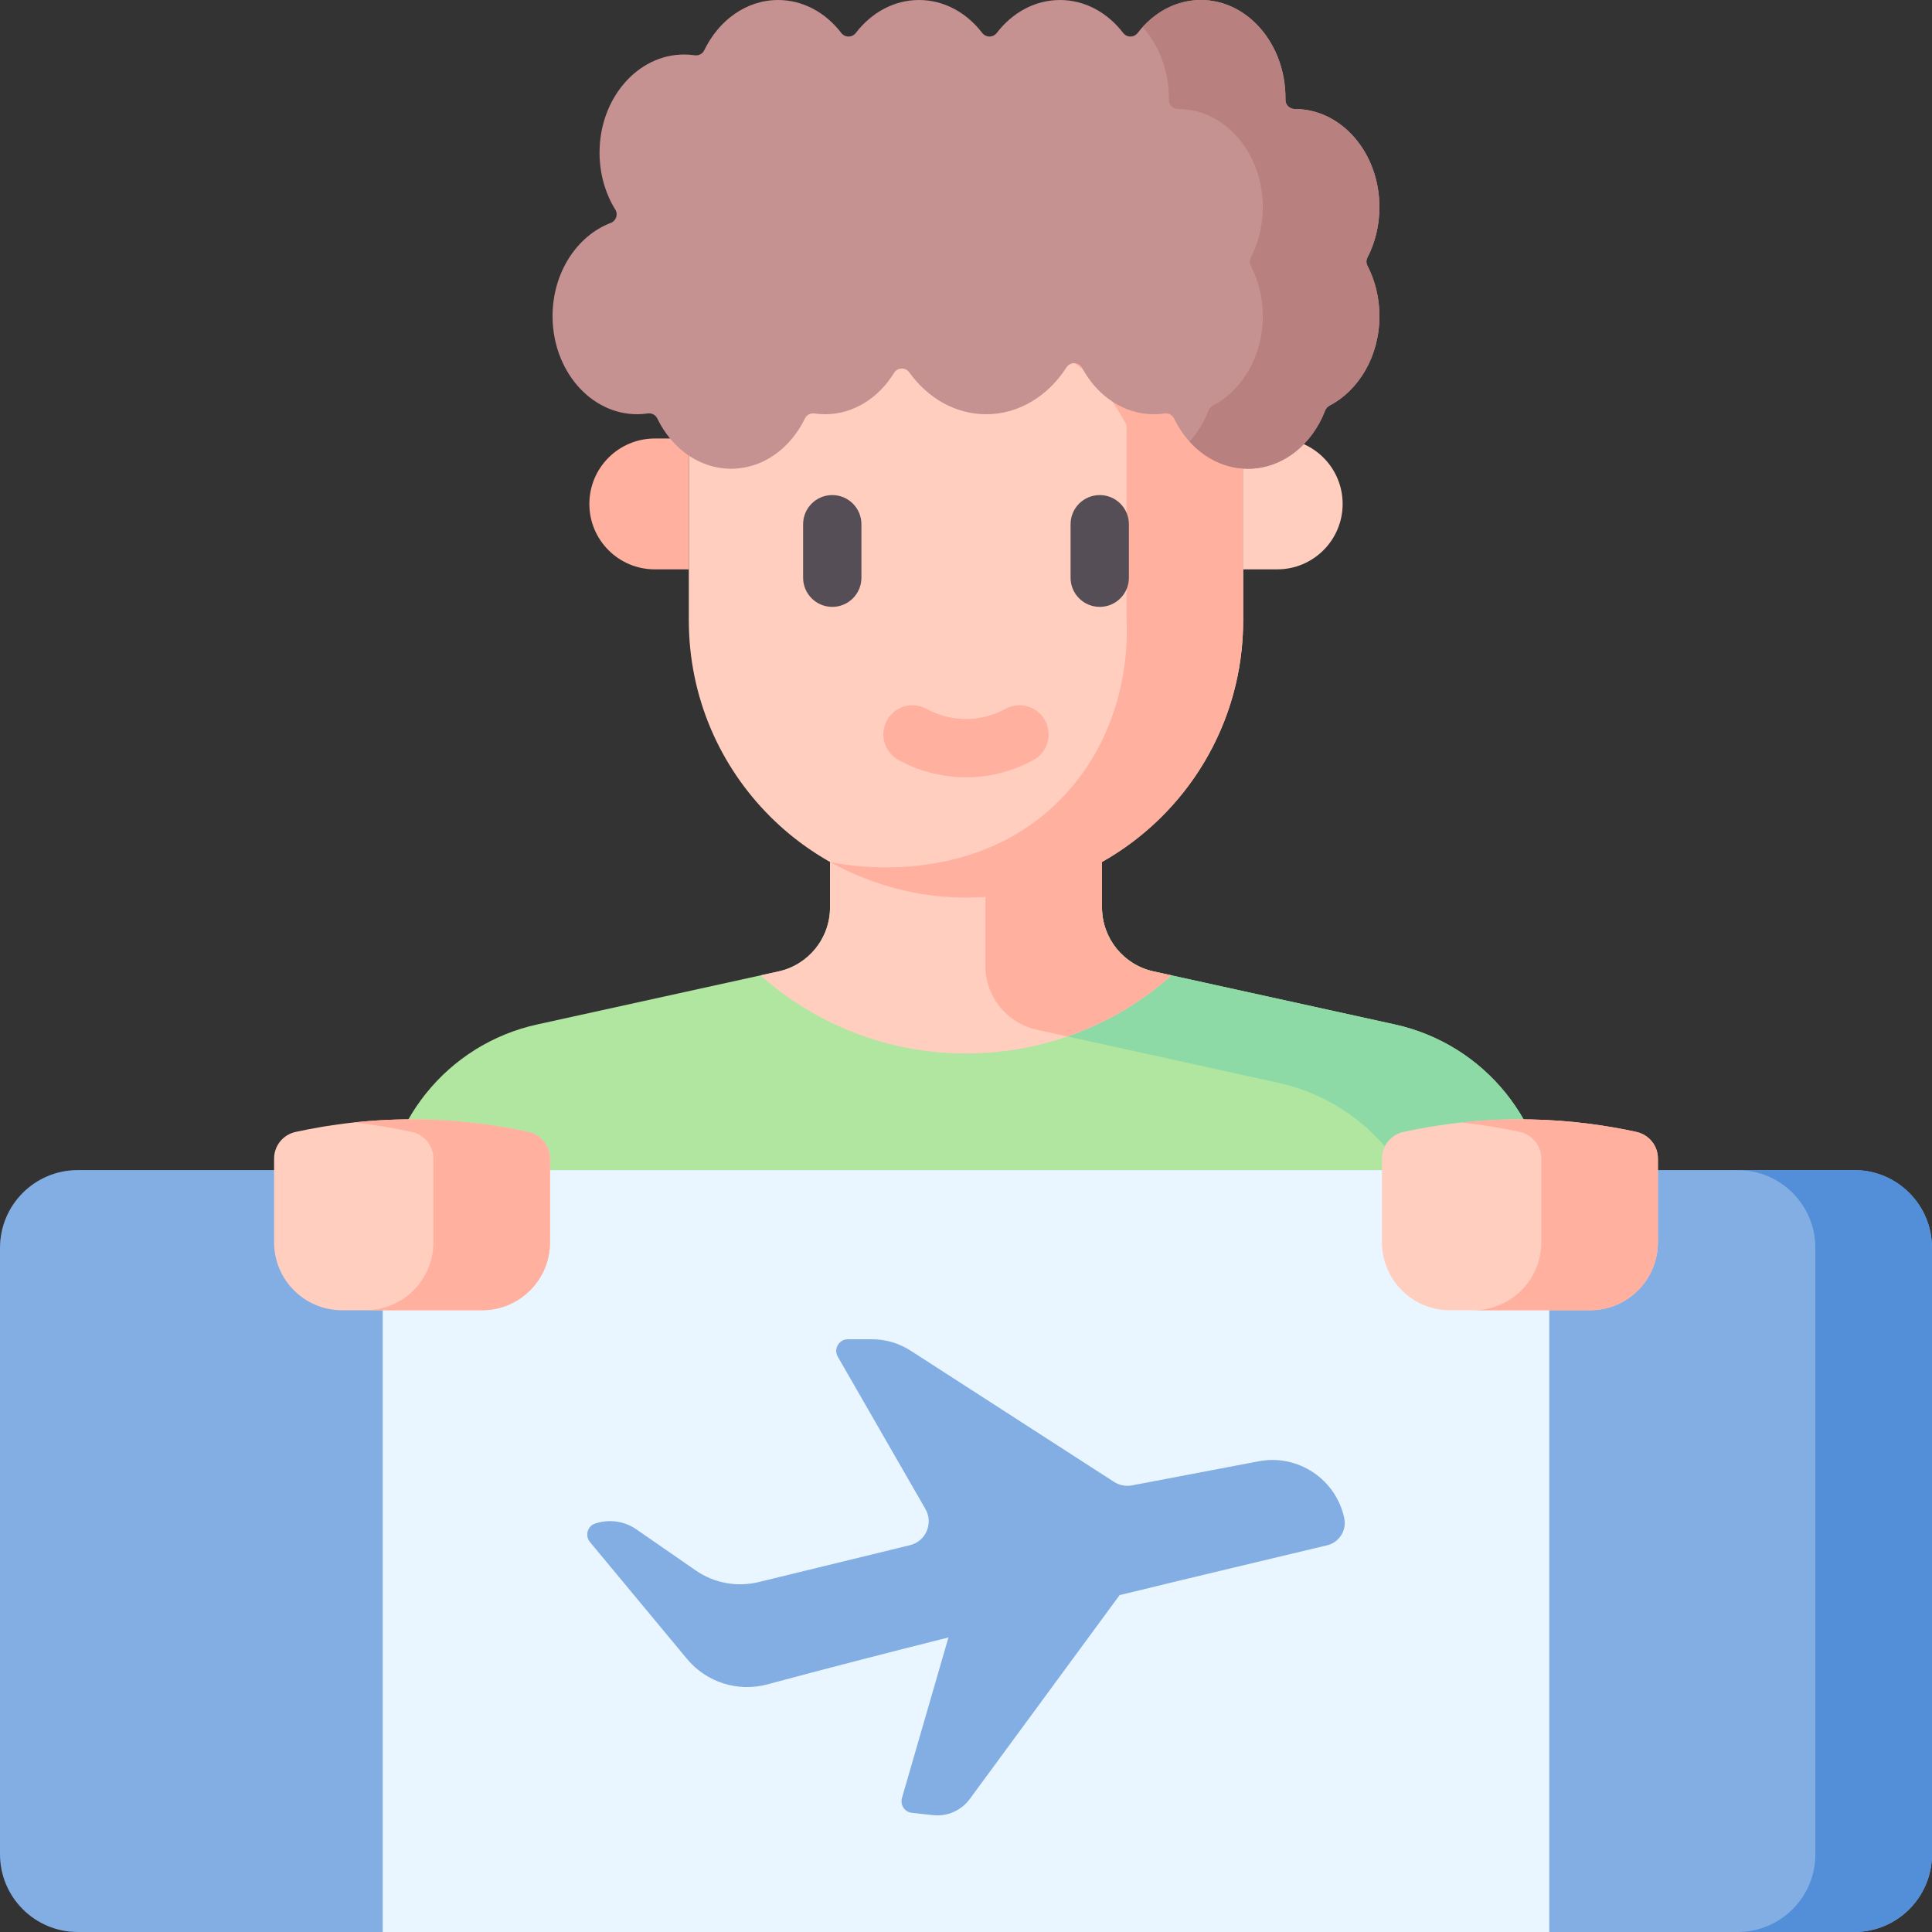 <svg id="Layer_1" enable-background="new 0 0 512 512" height="512" viewBox="0 0 512 512" width="512" xmlns="http://www.w3.org/2000/svg"><rect x="0" y="0" width="512" height="512" fill="#333333" stroke="none"/><g><g><g><g><path d="m410.571 431.584v-109.203c0-24.466-17.023-45.636-40.918-50.888l-63.976-14.061c-7.965-1.751-13.639-8.807-13.639-16.963v-21.995h-72.075v21.995c0 8.155-5.674 15.212-13.639 16.963l-63.976 14.061c-23.896 5.252-40.918 26.422-40.918 50.888v109.203z" fill="#b0e6a0"/><g><path d="m369.653 271.493-63.976-14.06c-7.965-1.75-13.639-8.807-13.639-16.963v-21.995h-30.905v37.448c0 8.155 5.674 15.212 13.639 16.963l63.976 14.06c23.896 5.252 40.918 26.423 40.918 50.888v93.75h30.905v-109.203c0-24.466-17.023-45.636-40.918-50.888z" fill="#8ddaa7"/></g><path d="m201.545 258.483c14.484 12.887 33.553 20.696 54.455 20.696s39.971-7.809 54.455-20.696l-14.778-1.05c-7.965-1.75-13.639-8.807-13.639-16.963v-21.995h-62.075v21.995c0 8.155-5.674 15.212-13.64 16.963z" fill="#ffcebf"/><path d="m274.772 272.885 8.096 1.779c10.274-3.561 19.627-9.098 27.588-16.182l-4.778-1.05c-7.965-1.75-13.639-8.807-13.639-16.963v-21.995h-30.905v37.448c-.002 8.156 5.673 15.213 13.638 16.963z" fill="#ffb09e"/></g><path d="m329.455 112.632c-3.893-7.322-10.489-16.686-21.068-19.829-12.692-3.771-19.336 4.913-36.578 4.855-19.606-.066-24.246-11.339-40.059-12.578-11.369-.891-27.786 3.462-49.205 27.552v51.776c0 40.568 32.887 73.455 73.455 73.455 1.734 0 3.454-.06 5.159-.178 5.697-.395 11.216-16.44 16.482-18.061 5.053-1.556 9.874 11.358 14.398 8.807 22.335-12.6 37.417-36.55 37.417-64.022v-51.777z" fill="#ffcebf"/><g><path d="m308.387 92.804c-9.045-2.687-15.021.95-23.948 3.241 6.633 4.297 11.154 11.028 14.11 16.587v51.776c.226 4.569.912 27.863-16.572 46.469-24.314 25.875-60.49 17.913-62.016 17.55 6.881 3.78 16.429 7.741 28.192 9.016 2.749.298 5.372.422 7.846.421 40.568 0 73.455-32.887 73.455-73.455v-51.776c-3.892-7.322-10.488-16.686-21.067-19.829z" fill="#ffb09e"/></g><g><g><path d="m220.559 160.829c-4.267 0-7.726-3.459-7.726-7.726v-14.176c0-4.268 3.459-7.726 7.726-7.726s7.726 3.459 7.726 7.726v14.176c.001 4.267-3.459 7.726-7.726 7.726z" fill="#554e56"/></g><g><path d="m291.441 160.829c-4.267 0-7.726-3.459-7.726-7.726v-14.176c0-4.268 3.459-7.726 7.726-7.726s7.726 3.459 7.726 7.726v14.176c0 4.267-3.459 7.726-7.726 7.726z" fill="#554e56"/></g></g><g><path d="m255.999 205.994c-.129 0-.258-.001-.387-.002-6.097-.064-12.149-1.651-17.504-4.589-3.741-2.052-5.111-6.749-3.058-10.49 2.052-3.74 6.747-5.112 10.49-3.057 2.185 1.198 5.733 2.637 10.233 2.683 4.698.055 8.407-1.432 10.687-2.683 3.74-2.054 8.437-.684 10.49 3.057 2.052 3.741.683 8.438-3.058 10.49-3.836 2.105-10.032 4.591-17.893 4.591z" fill="#ffb09e"/></g><g><path d="m338.477 150.885h-9.022v-34.675h9.022c9.575 0 17.337 7.762 17.337 17.337.001 9.576-7.761 17.338-17.337 17.338z" fill="#ffcebf"/><path d="m173.523 150.885h9.022v-34.675h-9.022c-9.575 0-17.337 7.762-17.337 17.337-.001 9.576 7.761 17.338 17.337 17.338z" fill="#ffb09e"/></g></g><g><path d="m491.396 512h-470.792c-11.379 0-20.604-9.225-20.604-20.604v-160.708c0-11.379 9.225-20.604 20.604-20.604h470.793c11.379 0 20.604 9.225 20.604 20.604v160.708c-.001 11.379-9.226 20.604-20.605 20.604z" fill="#82aee3"/></g><path d="m491.396 310.085h-30.905c11.379 0 20.604 9.224 20.604 20.604v160.708c0 11.379-9.225 20.604-20.604 20.604h30.905c11.379 0 20.604-9.224 20.604-20.604v-160.709c0-11.379-9.225-20.603-20.604-20.603z" fill="#528fd8"/><path d="m101.429 310.085h309.143v201.915h-309.143z" fill="#eaf6ff"/><g><path d="m439.363 307.027v22.202c0 9.941-8.059 18-18 18h-37.124c-9.941 0-18-8.059-18-18v-22.201c0-3.397 2.367-6.325 5.686-7.051 9.096-1.99 20.557-3.578 33.774-3.313 10.717.215 20.153 1.6 27.978 3.312 3.318.726 5.686 3.653 5.686 7.051z" fill="#ffcebf"/><path d="m433.677 299.976c-7.825-1.712-17.261-3.097-27.978-3.312-6.59-.132-12.742.197-18.383.807 5.662.609 10.846 1.496 15.456 2.506 3.319.726 5.686 3.653 5.686 7.051v22.202c0 9.941-8.059 18-18 18h30.905c9.941 0 18-8.059 18-18v-22.202c0-3.399-2.368-6.326-5.686-7.052z" fill="#ffb09e"/><path d="m145.761 307.027v22.202c0 9.941-8.059 18-18 18h-37.124c-9.941 0-18-8.059-18-18v-22.201c0-3.397 2.367-6.325 5.686-7.051 9.096-1.99 20.557-3.578 33.774-3.313 10.717.215 20.153 1.6 27.978 3.312 3.319.726 5.686 3.653 5.686 7.051z" fill="#ffcebf"/><path d="m140.075 299.976c-7.825-1.712-17.261-3.097-27.978-3.312-6.59-.132-12.742.197-18.383.807 5.662.609 10.846 1.496 15.456 2.506 3.319.726 5.686 3.653 5.686 7.051v22.202c0 9.941-8.059 18-18 18h30.905c9.941 0 18-8.059 18-18v-22.202c0-3.399-2.367-6.326-5.686-7.052z" fill="#ffb09e"/></g><path d="m356.372 403.602c0 2.766-1.883 5.26-4.679 5.922-11.123 2.648-36.048 8.585-54.984 13.198-13.242 18.009-26.469 36.018-39.704 54.028-2.251 3.06-5.966 4.694-9.74 4.282l-5.604-.61c-1.909-.208-3.168-2.087-2.634-3.931 4.108-14.178 8.212-28.367 12.321-42.549-17.009 4.274-33.591 8.549-47.973 12.433-7.828 2.111-16.163-.53-21.334-6.768-9.533-11.481-20.865-25.134-25.699-30.958-1.38-1.663-.673-4.211 1.376-4.898 1.272-.427 2.6-.641 3.93-.641 2.442 0 4.899.728 7.011 2.192 4.524 3.127 10.41 7.21 15.707 10.873 4.863 3.362 10.939 4.488 16.692 3.09 13.367-3.259 26.734-6.518 40.101-9.777 4.208-1.022 6.253-5.804 4.098-9.564l-23.231-40.376c-1.185-2.06.302-4.632 2.679-4.632h6.339c3.656 0 7.232 1.052 10.307 3.038 18.039 11.638 45.943 29.633 53.895 34.768 1.398.905 3.097 1.229 4.738.92l33.576-6.386c10.395-1.979 20.474 4.716 22.681 15.067.087.426.131.86.131 1.279z" fill="#82aee3"/></g><path d="m365.565 54.887c0-14.359-10.034-25.999-22.411-25.999-.009 0-.019 0-.028 0-1.372.002-2.487-1.08-2.465-2.452.002-.145.003-.291.003-.437 0-14.359-10.034-25.999-22.411-25.999-6.656 0-12.632 3.368-16.736 8.713-.989 1.289-2.89 1.289-3.879 0-4.105-5.345-10.081-8.713-16.737-8.713s-12.632 3.368-16.736 8.713c-.989 1.289-2.89 1.289-3.879 0-4.104-5.345-10.081-8.713-16.737-8.713s-12.632 3.368-16.736 8.713c-.989 1.289-2.89 1.289-3.879 0-4.104-5.345-10.08-8.713-16.736-8.713-8.415 0-15.743 5.383-19.574 13.34-.454.944-1.475 1.46-2.511 1.309-.922-.135-1.862-.205-2.816-.205-12.377 0-22.411 11.64-22.411 25.999 0 5.639 1.55 10.856 4.18 15.115.804 1.301.201 2.977-1.228 3.523-8.944 3.413-15.403 13.176-15.403 24.694 0 14.359 10.034 25.999 22.411 25.999.954 0 1.894-.07 2.816-.205 1.036-.151 2.057.365 2.511 1.309 3.831 7.958 11.159 13.34 19.574 13.34s15.743-5.383 19.574-13.34c.454-.944 1.475-1.46 2.511-1.309.922.135 1.862.205 2.816.205 7.534 0 14.199-4.314 18.261-10.929.923-1.503 3.03-1.596 4.059-.163 4.863 6.777 12.188 11.092 20.383 11.092 8.716 0 16.446-4.882 21.278-12.415 1.002-1.562 3.283-1.456 4.163.178 3.959 7.348 10.991 12.237 19.011 12.237.954 0 1.894-.07 2.816-.205 1.036-.151 2.057.365 2.511 1.309 3.831 7.958 11.159 13.34 19.574 13.34 9.129 0 16.978-6.335 20.471-15.421.219-.57.638-1.033 1.179-1.316 7.788-4.073 13.211-13.152 13.211-23.706 0-4.894-1.167-9.472-3.194-13.381-.344-.663-.344-1.463 0-2.126 2.027-3.909 3.194-8.487 3.194-13.381z" fill="#c59191"/><g><path d="m362.37 68.268c2.027-3.909 3.194-8.486 3.194-13.381 0-14.359-10.034-25.999-22.411-25.999-.009 0-.019 0-.028 0-1.372.003-2.486-1.08-2.465-2.452.002-.145.003-.291.003-.437.001-14.359-10.033-25.999-22.41-25.999-5.993 0-11.43 2.736-15.45 7.182 4.283 4.735 6.956 11.412 6.956 18.817 0 .146-.001.292-.003.437-.021 1.372 1.093 2.455 2.465 2.452h.028c12.377 0 22.411 11.64 22.411 25.999 0 4.894-1.167 9.471-3.194 13.381-.344.663-.344 1.463 0 2.126 2.027 3.909 3.194 8.486 3.194 13.381 0 10.554-5.423 19.633-13.211 23.706-.542.283-.96.745-1.179 1.316-1.199 3.118-2.92 5.901-5.021 8.226 4.021 4.452 9.458 7.195 15.455 7.195 9.129 0 16.978-6.336 20.471-15.421.219-.57.638-1.033 1.179-1.316 7.788-4.073 13.211-13.152 13.211-23.706 0-4.894-1.167-9.472-3.194-13.381-.345-.663-.345-1.463-.001-2.126z" fill="#b98080"/></g></g></svg>